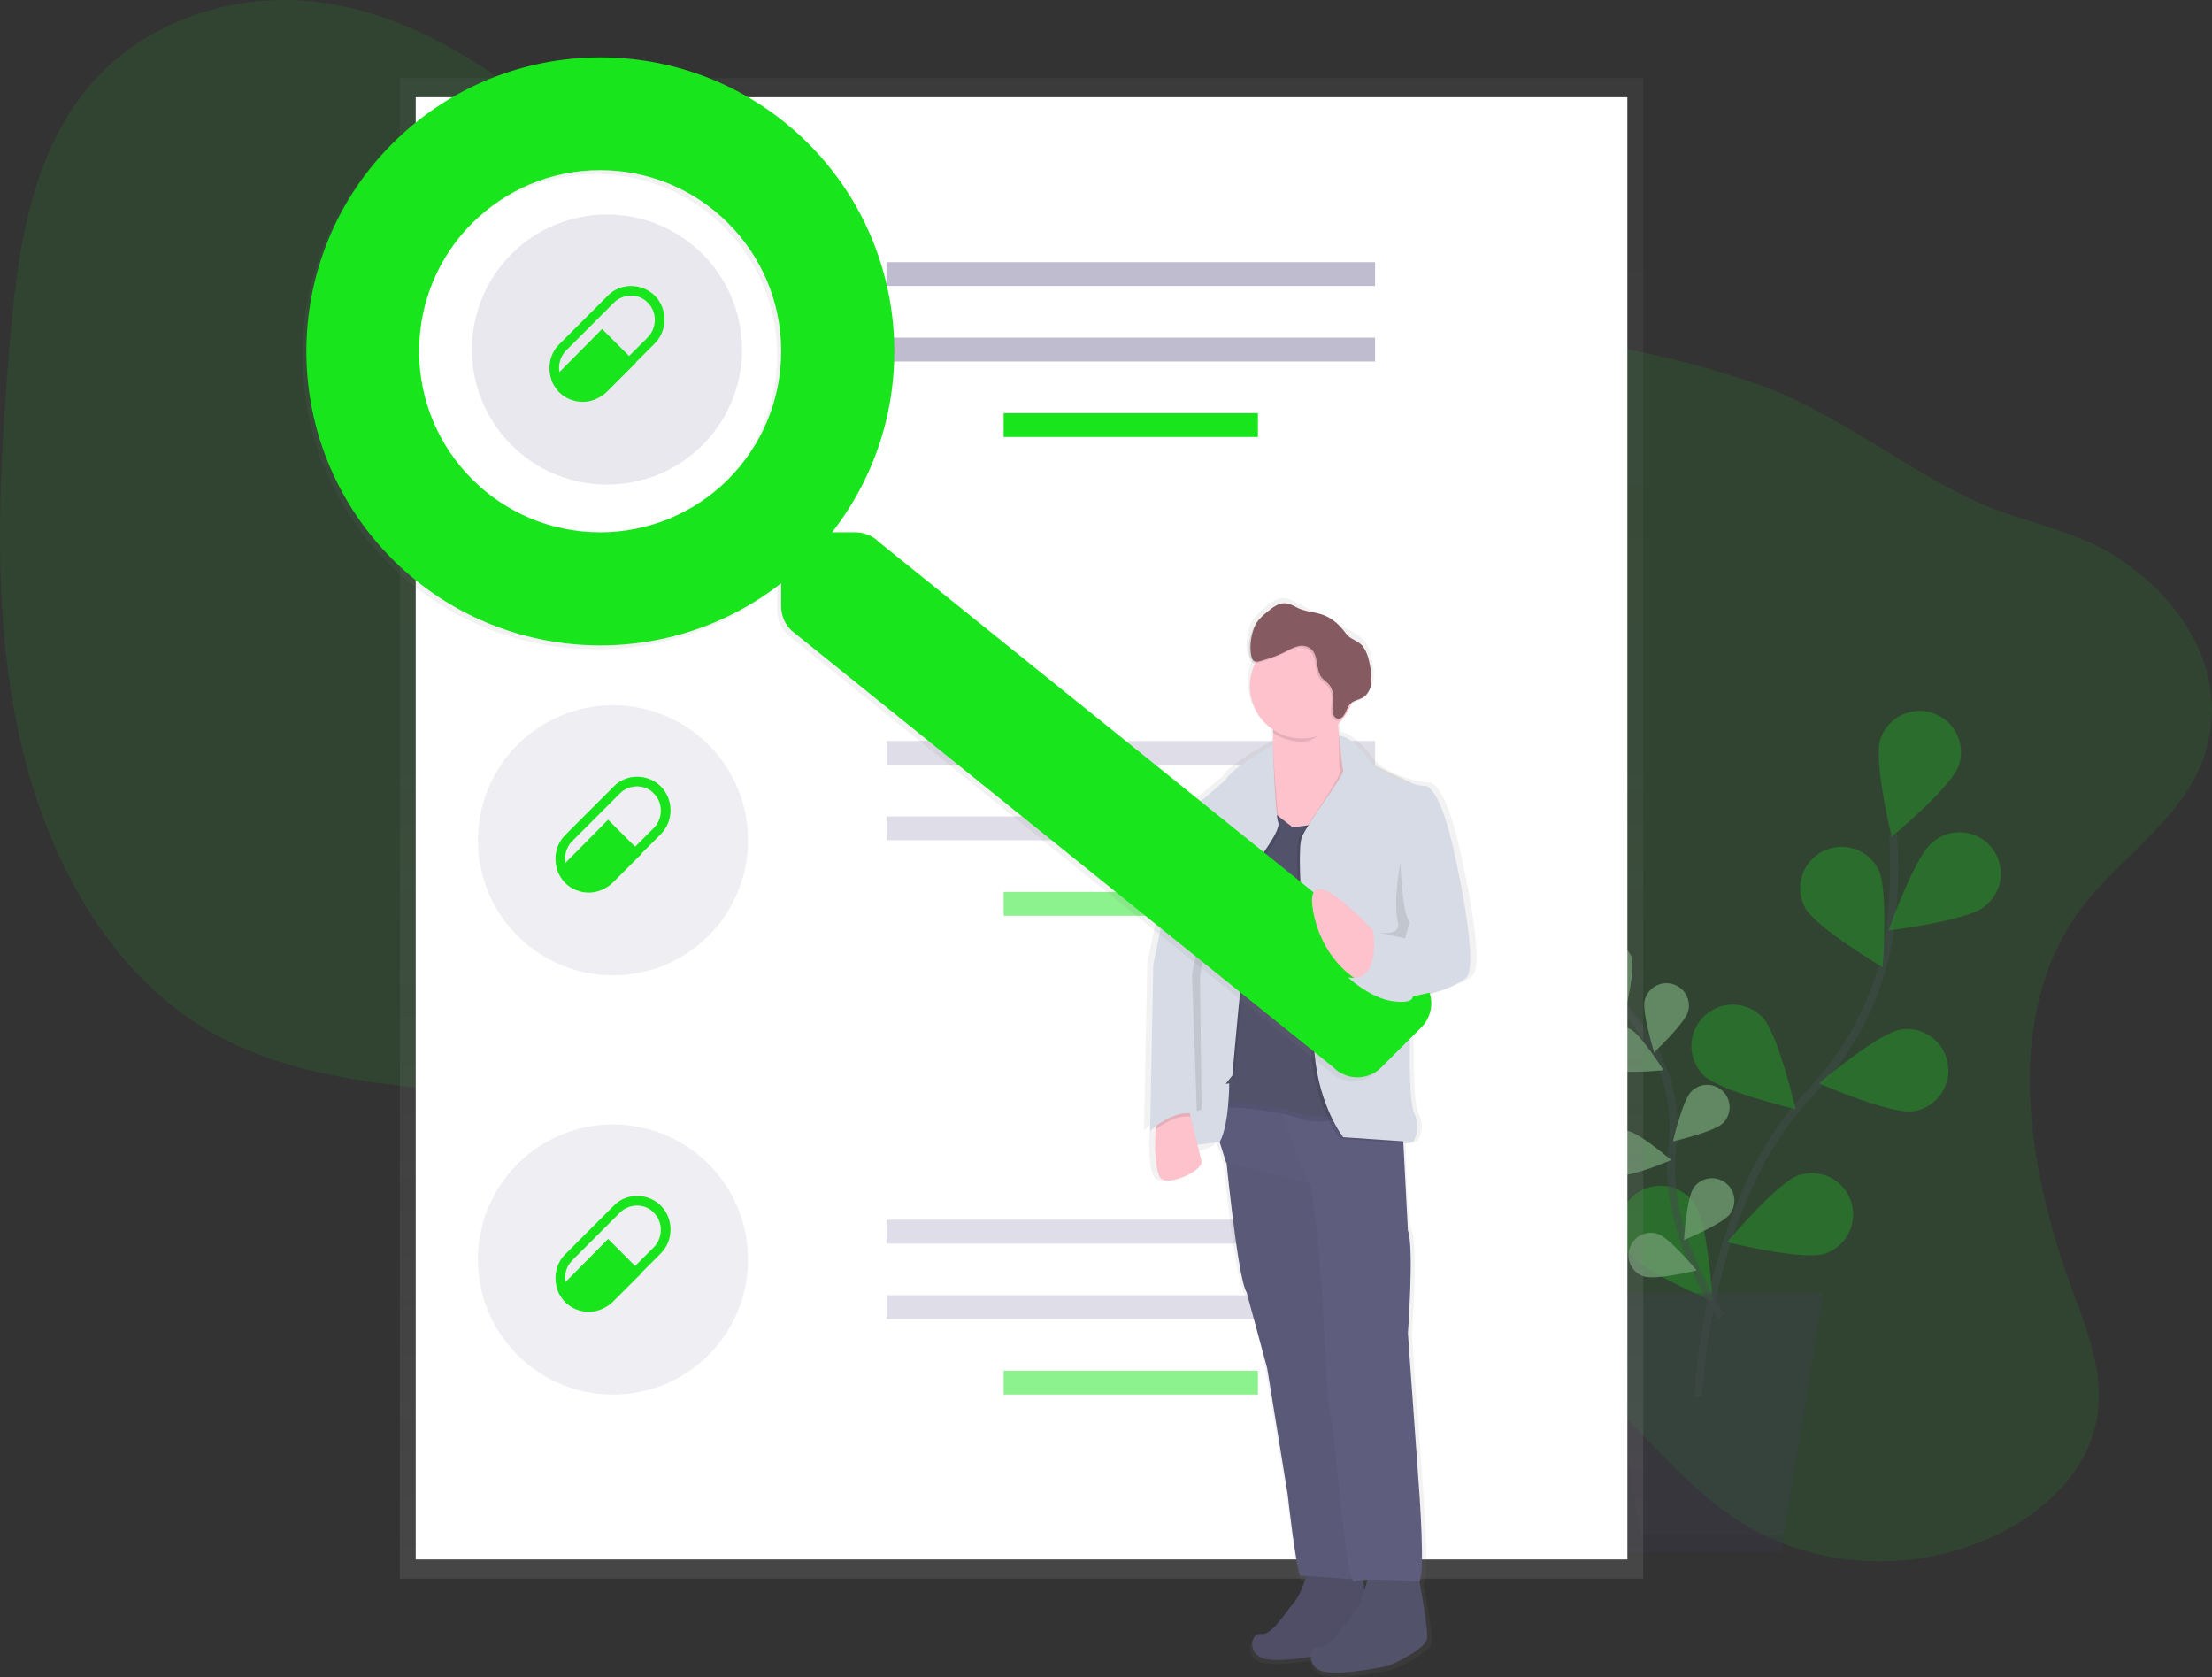 <?xml version="1.0" encoding="UTF-8" standalone="no"?><!-- Generator: Gravit.io --><svg xmlns="http://www.w3.org/2000/svg" xmlns:xlink="http://www.w3.org/1999/xlink" style="isolation:isolate" viewBox="0 0 1113.61 844.14" width="1113.61pt" height="844.14pt"><rect x="0" y="0" width="1113.61" height="844.14" fill="#333333" stroke="none"/><defs><clipPath id="_clipPath_eBfTHRBxXEjNfrIkebnXogi7vzdkbLMe"><rect width="1113.61" height="844.14"/></clipPath></defs><g clip-path="url(#_clipPath_eBfTHRBxXEjNfrIkebnXogi7vzdkbLMe)"><g opacity="0.1"><path d=" M 1047 458.22 C 1007.85 511.94 1020.77 588.62 1043.4 649.71 C 1050.98 670.16 1059.59 691.79 1055.66 714.04 C 1050.86 741.24 1028.3 761.62 1004.85 772.72 C 962.1 792.95 911.6 789.72 873.36 764.23 C 840.36 742.23 817.13 705.67 783.49 684.72 C 727.19 649.67 654.1 665.33 591.44 692.09 C 547.11 711.02 498.55 735.4 455.35 717.92 C 424.95 705.62 404.48 674.31 393.71 640.84 C 388.51 624.68 384.87 607.14 374.51 594.49 C 368.35 586.97 360.21 581.73 351.84 577.35 C 275.45 537.35 177.19 562.35 103.13 517.72 C 53.13 487.58 22.01 429.09 9.08 367.6 C -3.85 306.11 -0.65 241.2 4.5 177.4 C 8.16 132.06 13.95 83.61 41.21 47.98 C 70.04 10.31 118.36 -4.66 161.57 1.24 C 204.78 7.14 243.52 31.14 277.41 59.79 C 319.8 95.53 358.8 140.4 411.52 153.97 C 447.43 163.21 485.58 156.67 522.91 153.78 C 585.31 148.96 647.49 154.51 709.29 160.78 C 768.45 166.78 828.02 173.48 884.05 193.15 C 923.7 207.07 955.13 233.38 992.46 251.36 C 1016.79 263.08 1043.56 265.8 1066.46 280.94 C 1094.72 299.59 1120.26 332.63 1111.97 372.28 C 1104.14 409.97 1067.8 429.71 1047 458.22 Z " fill="rgb(25,229,28)"/></g><g style="opacity:0.5;"><g opacity="0.5"><mask id="_mask_jn3HyzEgg6XFMaLQ7bLCETe75eyydrTr" x="-200%" y="-200%" width="400%" height="400%"><rect x="-200%" y="-200%" width="400%" height="400%" style="fill:white;"/><path d=" M 854.99 703.24 C 854.99 703.24 858.29 605.48 911.18 550.24 C 933.38 527.06 947.96 497.62 951.82 465.76 C 953.624 450.64 954.039 435.386 953.06 420.19" fill="black" stroke="none"/></mask><path d=" M 854.99 703.24 C 854.99 703.24 858.29 605.48 911.18 550.24 C 933.38 527.06 947.96 497.62 951.82 465.76 C 953.624 450.64 954.039 435.386 953.06 420.19" fill="none" mask="url(#_mask_jn3HyzEgg6XFMaLQ7bLCETe75eyydrTr)" vector-effect="non-scaling-stroke" stroke-width="4" stroke="rgb(83,84,97)" stroke-linejoin="miter" stroke-linecap="butt" stroke-miterlimit="10"/><path d=" M 854.99 703.24 C 854.99 703.24 858.29 605.48 911.18 550.24 C 933.38 527.06 947.96 497.62 951.82 465.76 C 953.624 450.64 954.039 435.386 953.06 420.19" fill="none"/></g><g opacity="0.5"><path d=" M 986.19 385.2 C 982.57 396.12 952.31 421.2 952.31 421.2 C 952.31 421.2 943.04 382.99 946.66 372.08 C 950.28 361.164 962.064 355.25 972.98 358.87 C 983.896 362.49 989.81 374.274 986.19 385.19 L 986.19 385.2 Z " fill="rgb(25,229,28)"/></g><g opacity="0.5"><path d=" M 998.8 456.5 C 989.8 463.7 950.8 468.32 950.8 468.32 C 950.8 468.32 963.8 431.21 972.8 424.02 C 978.565 419.002 986.616 417.546 993.773 420.227 C 1000.93 422.909 1006.043 429.296 1007.092 436.866 C 1008.141 444.437 1004.958 451.973 998.8 456.5 Z " fill="rgb(25,229,28)"/></g><g opacity="0.5"><path d=" M 963.12 559.34 C 951.74 561.02 915.71 545.34 915.71 545.34 C 915.71 545.34 945.65 519.86 957.03 518.18 C 964.39 517.092 971.771 520.013 976.393 525.843 C 981.015 531.673 982.175 539.525 979.438 546.443 C 976.7 553.361 970.48 558.292 963.12 559.38 L 963.12 559.34 Z " fill="rgb(25,229,28)"/></g><g opacity="0.5"><path d=" M 918.59 631.08 C 907.66 634.66 869.49 625.26 869.49 625.26 C 869.49 625.26 894.7 595.09 905.63 591.51 C 916.557 587.92 928.325 593.868 931.915 604.795 C 935.505 615.722 929.557 627.49 918.63 631.08 L 918.59 631.08 Z " fill="rgb(25,229,28)"/></g><g opacity="0.5"><path d=" M 908.59 456.67 C 913.9 466.87 947.8 486.84 947.8 486.84 C 947.8 486.84 950.88 447.65 945.57 437.44 C 940.263 427.239 927.691 423.273 917.49 428.58 C 907.289 433.887 903.323 446.459 908.63 456.66 L 908.59 456.67 Z " fill="rgb(25,229,28)"/></g><g opacity="0.5"><path d=" M 857.58 541.22 C 865.7 549.37 903.98 558.29 903.98 558.29 C 903.98 558.29 895.19 519.97 887.08 511.82 C 878.964 503.674 865.781 503.649 857.635 511.765 C 849.489 519.881 849.464 533.064 857.58 541.21 L 857.58 541.22 Z " fill="rgb(25,229,28)"/></g><g opacity="0.5"><path d=" M 819.28 630.21 C 825.9 639.61 862.13 654.88 862.13 654.88 C 862.13 654.88 859.95 615.63 853.32 606.22 C 849.143 599.868 841.837 596.297 834.259 596.905 C 826.681 597.513 820.037 602.203 816.926 609.14 C 813.816 616.077 814.733 624.157 819.32 630.22 L 819.28 630.21 Z " fill="rgb(25,229,28)"/></g><g opacity="0.5"><mask id="_mask_pITN7ZC0bpnisSvLZz0JoHOA2RWaVVSM" x="-200%" y="-200%" width="400%" height="400%"><rect x="-200%" y="-200%" width="400%" height="400%" style="fill:white;"/><path d=" M 866.61 662.78 C 866.61 662.78 836.61 619.14 841.87 578.08 C 844.188 560.872 840.861 543.377 832.39 528.22 C 828.311 521.056 823.585 514.281 818.27 507.98" fill="black" stroke="none"/></mask><path d=" M 866.61 662.78 C 866.61 662.78 836.61 619.14 841.87 578.08 C 844.188 560.872 840.861 543.377 832.39 528.22 C 828.311 521.056 823.585 514.281 818.27 507.98" fill="none" mask="url(#_mask_pITN7ZC0bpnisSvLZz0JoHOA2RWaVVSM)" vector-effect="non-scaling-stroke" stroke-width="4" stroke="rgb(83,84,97)" stroke-linejoin="miter" stroke-linecap="butt" stroke-miterlimit="10"/><path d=" M 866.61 662.78 C 866.61 662.78 836.61 619.14 841.87 578.08 C 844.188 560.872 840.861 543.377 832.39 528.22 C 828.311 521.056 823.585 514.281 818.27 507.98" fill="none"/></g><g opacity="0.5"><path d=" M 821.44 482.08 C 823.37 488 818.27 508.66 818.27 508.66 C 818.27 508.66 801.94 495 800.01 489.09 C 798.077 483.172 801.307 476.808 807.225 474.875 C 813.143 472.942 819.507 476.172 821.44 482.09 L 821.44 482.08 Z " fill="rgb(25,229,28)"/></g><g opacity="0.5"><path d=" M 849.87 509.07 C 848.28 515.07 832.76 529.66 832.76 529.66 C 832.76 529.66 826.48 509.32 828.07 503.3 C 829.663 497.28 835.835 493.692 841.855 495.285 C 847.875 496.878 851.463 503.05 849.87 509.07 L 849.87 509.07 Z " fill="rgb(25,229,28)"/></g><g opacity="0.5"><path d=" M 867.41 565.33 C 863 569.72 842.25 574.47 842.25 574.47 C 842.25 574.47 847.09 553.74 851.51 549.35 C 855.928 544.959 863.069 544.982 867.46 549.4 C 871.851 553.818 871.828 560.959 867.41 565.35 L 867.41 565.33 Z " fill="rgb(25,229,28)"/></g><g opacity="0.5"><path d=" M 871.1 610.9 C 867.49 615.97 847.8 624.14 847.8 624.14 C 847.8 624.14 849.07 602.89 852.68 597.82 C 856.286 592.745 863.325 591.554 868.4 595.16 C 873.475 598.766 874.666 605.805 871.06 610.88 L 871.1 610.9 Z " fill="rgb(25,229,28)"/></g><g opacity="0.5"><path d=" M 810.64 538.14 C 816.23 540.88 837.4 538.68 837.4 538.68 C 837.4 538.68 826.13 520.62 820.54 517.89 C 814.948 515.156 808.199 517.473 805.465 523.065 C 802.731 528.657 805.048 535.406 810.64 538.14 L 810.64 538.14 Z " fill="rgb(25,229,28)"/></g><g opacity="0.5"><path d=" M 815.63 591.39 C 821.79 592.33 841.33 583.9 841.33 583.9 C 841.33 583.9 825.17 570.04 819.02 569.14 C 812.865 568.204 807.116 572.435 806.18 578.59 C 805.244 584.745 809.475 590.494 815.63 591.43 L 815.63 591.39 Z " fill="rgb(25,229,28)"/></g><g opacity="0.5"><path d=" M 827.57 642.46 C 833.48 644.46 854.17 639.46 854.17 639.46 C 854.17 639.46 840.59 623.07 834.68 621.1 C 828.771 619.137 822.388 622.336 820.425 628.245 C 818.462 634.154 821.661 640.537 827.57 642.5 L 827.57 642.46 Z " fill="rgb(25,229,28)"/></g><g opacity="0.5"><path d=" M 821.44 482.08 C 823.37 488 818.27 508.66 818.27 508.66 C 818.27 508.66 801.94 495 800.01 489.09 C 798.077 483.172 801.307 476.808 807.225 474.875 C 813.143 472.942 819.507 476.172 821.44 482.09 L 821.44 482.08 Z " fill="rgb(255,255,255)"/></g><g opacity="0.5"><path d=" M 849.87 509.07 C 848.28 515.07 832.76 529.66 832.76 529.66 C 832.76 529.66 826.48 509.32 828.07 503.3 C 829.663 497.28 835.835 493.692 841.855 495.285 C 847.875 496.878 851.463 503.05 849.87 509.07 L 849.87 509.07 Z " fill="rgb(255,255,255)"/></g><g opacity="0.5"><path d=" M 867.41 565.33 C 863 569.72 842.25 574.47 842.25 574.47 C 842.25 574.47 847.09 553.74 851.51 549.35 C 855.928 544.959 863.069 544.982 867.46 549.4 C 871.851 553.818 871.828 560.959 867.41 565.35 L 867.41 565.33 Z " fill="rgb(255,255,255)"/></g><g opacity="0.5"><path d=" M 871.1 610.9 C 867.49 615.97 847.8 624.14 847.8 624.14 C 847.8 624.14 849.07 602.89 852.68 597.82 C 856.286 592.745 863.325 591.554 868.4 595.16 C 873.475 598.766 874.666 605.805 871.06 610.88 L 871.1 610.9 Z " fill="rgb(255,255,255)"/></g><g opacity="0.5"><path d=" M 810.64 538.14 C 816.23 540.88 837.4 538.68 837.4 538.68 C 837.4 538.68 826.13 520.62 820.54 517.89 C 814.948 515.156 808.199 517.473 805.465 523.065 C 802.731 528.657 805.048 535.406 810.64 538.14 L 810.64 538.14 Z " fill="rgb(255,255,255)"/></g><g opacity="0.5"><path d=" M 815.63 591.39 C 821.79 592.33 841.33 583.9 841.33 583.9 C 841.33 583.9 825.17 570.04 819.02 569.14 C 812.865 568.204 807.116 572.435 806.18 578.59 C 805.244 584.745 809.475 590.494 815.63 591.43 L 815.63 591.39 Z " fill="rgb(255,255,255)"/></g><g opacity="0.5"><path d=" M 827.57 642.46 C 833.48 644.46 854.17 639.46 854.17 639.46 C 854.17 639.46 840.59 623.07 834.68 621.1 C 828.771 619.137 822.388 622.336 820.425 628.245 C 818.462 634.154 821.661 640.537 827.57 642.5 L 827.57 642.46 Z " fill="rgb(255,255,255)"/></g><g opacity="0.5"><path d=" M 811.1 781.11 L 896.43 781.11 L 917.77 650.98 L 789.77 650.98 L 811.1 781.11 L 811.1 781.11 Z " fill="rgb(71,64,89)"/></g><g opacity="0.1"><path d=" M 806.1 650.98 L 826.03 772.58 L 897.83 772.58 L 896.43 781.11 L 811.1 781.11 L 789.77 650.98 L 806.1 650.98 L 806.1 650.98 Z " fill="rgb(0,0,0)"/></g></g><linearGradient id="_lgradient_4" x1="0.5" y1="1" x2="0.5" y2="0" gradientTransform="matrix(626,0,0,755.3,201.28,39.29)" gradientUnits="userSpaceOnUse"><stop offset="0%" stop-opacity="0.25" style="stop-color:rgb(128,128,128)"/><stop offset="54%" stop-opacity="0.12" style="stop-color:rgb(128,128,128)"/><stop offset="100%" stop-opacity="0.1" style="stop-color:rgb(128,128,128)"/></linearGradient><rect x="201.28" y="39.29" width="626" height="755.3" transform="matrix(1,0,0,1,0,0)" fill="url(#_lgradient_4)"/><rect x="209.28" y="48.95" width="610" height="736" transform="matrix(1,0,0,1,0,0)" fill="rgb(255,255,255)"/><rect x="446.28" y="131.95" width="246" height="12" transform="matrix(1,0,0,1,0,0)" fill="rgb(192,188,207)"/><rect x="446.28" y="169.95" width="246" height="12" transform="matrix(1,0,0,1,0,0)" fill="rgb(192,188,207)"/><rect x="505.28" y="207.95" width="128" height="12" transform="matrix(1,0,0,1,0,0)" fill="rgb(25,229,28)"/><g opacity="0.5"><rect x="446.28" y="372.95" width="246" height="12" transform="matrix(1,0,0,1,0,0)" fill="rgb(192,188,207)"/></g><g opacity="0.5"><rect x="446.28" y="410.95" width="246" height="12" transform="matrix(1,0,0,1,0,0)" fill="rgb(192,188,207)"/></g><g opacity="0.5"><rect x="505.28" y="448.95" width="128" height="12" transform="matrix(1,0,0,1,0,0)" fill="rgb(25,229,28)"/></g><g opacity="0.5"><rect x="446.28" y="613.95" width="246" height="12" transform="matrix(1,0,0,1,0,0)" fill="rgb(192,188,207)"/></g><g opacity="0.5"><rect x="446.28" y="651.95" width="246" height="12" transform="matrix(1,0,0,1,0,0)" fill="rgb(192,188,207)"/></g><g opacity="0.5"><rect x="505.28" y="689.95" width="128" height="12" transform="matrix(1,0,0,1,0,0)" fill="rgb(25,229,28)"/></g><linearGradient id="_lgradient_5" x1="0" y1="0.5" x2="6.123233995736766e-17" y2="-0.5" gradientTransform="matrix(167.386,0,0,543.041,575.94,301.038)" gradientUnits="userSpaceOnUse"><stop offset="0%" stop-opacity="0.1" style="stop-color:rgb(128,128,128)"/></linearGradient><path d=" M 578.41 578.7 L 578.56 578.7 C 578.78 585.4 579.73 591.46 581.56 593.14 C 585.92 597.14 604 589.14 602.76 584.3 C 602.51 583.3 602.09 581.66 601.56 579.59 C 606.44 578.98 610.61 577.59 612.27 574.73 L 615.41 584.41 L 615.63 585.1 L 615.69 585.1 L 615.87 585.1 C 617.94 604.72 622.63 645.46 626.38 650.92 C 631.38 658.15 637.13 689.48 637.13 689.48 L 647.88 753.75 C 647.88 753.75 652.02 790.75 654.5 794.75 C 655.221 795.514 656.18 796.011 657.22 796.16 C 655.77 800.5 653.69 805.57 651.22 808.4 C 646.22 814.02 639.64 825.27 633.85 824.47 C 628.06 823.67 626.41 835.72 637.16 837.32 C 643.11 838.21 652.6 837.13 659.89 835.99 C 659.89 839.21 662.13 842.91 667.76 843.75 C 678.51 845.36 700.84 840.54 700.84 840.54 C 700.84 840.54 719.84 832.54 720.69 826.88 C 721.29 822.78 718.38 806.32 716.76 797.69 C 719.76 792.88 716.56 751.37 716.56 751.37 L 710.77 671.84 C 710.77 671.84 714.08 627.66 710.77 619.62 C 708.7 614.62 707.93 591.62 707.64 575.17 L 711.64 575.43 C 711.867 575.155 712.075 574.865 712.26 574.56 L 713.26 574.63 C 713.26 574.63 718.26 569.01 714.09 560.17 C 711.02 553.6 711.6 523.94 712.09 509.17 L 712.09 509.17 L 712.68 502.17 C 712.899 501.957 713.067 501.697 713.17 501.41 C 720.926 500.362 728.465 498.08 735.5 494.65 C 737.623 493.767 739.599 492.567 741.36 491.09 C 745.5 487.09 743.01 462.97 734.74 426.82 C 726.47 390.67 719.03 393.88 719.03 393.88 C 719.03 393.88 699.18 392.27 690.08 380.22 C 680.98 368.17 674.87 368.33 674.87 368.33 L 674.87 368.33 C 674.64 366.75 674.48 365.26 674.37 363.87 C 674.37 363.35 674.29 362.87 674.26 362.35 C 677.354 359.473 679.713 355.896 681.14 351.92 C 683 350.92 685.29 350.59 687.07 349.33 C 687.524 349 687.937 348.618 688.3 348.19 C 690.084 346.544 691.216 344.312 691.49 341.9 C 691.774 339.267 691.649 336.605 691.12 334.01 C 690.49 330.17 689.56 326.24 687.32 323.22 C 685.08 320.2 681.73 318.38 678.5 316.69 Q 665.38 309.8 652.19 303.05 C 650.472 302 648.555 301.319 646.56 301.05 C 643.04 300.85 639.88 303.26 637.04 305.55 C 635.907 306.442 634.822 307.393 633.79 308.4 C 632.913 309.178 632.112 310.039 631.4 310.97 C 628.08 315.42 626.67 323.8 628.13 329.36 C 628.59 331.12 629.58 331.63 630.8 331.61 C 628.99 335.209 628.048 339.182 628.05 343.21 C 628.09 352.173 632.692 360.498 640.26 365.3 C 640.26 365.86 640.26 366.41 640.31 366.94 C 640.351 368.992 640.284 371.045 640.11 373.09 C 640.11 373.09 618.11 384.98 615.64 390.6 C 615.64 390.6 604.06 400.24 604.06 400.24 C 604.06 400.24 586.69 409.08 586.69 440.41 L 577.59 484.59 L 575.94 568.94 C 575.94 568.94 577.08 567.94 578.94 566.52 C 578.88 567.08 578.83 567.66 578.78 568.25 C 578.532 571.474 578.449 574.708 578.53 577.94 L 578.41 578.7 Z  M 689.51 797.01 C 689.17 798.3 688.67 800.01 688.04 802.01 C 687.76 800.35 687.48 798.71 687.2 797.15 C 687.92 797.08 688.69 797.04 689.51 797.01 L 689.51 797.01 Z " fill="url(#_lgradient_5)"/><path d=" M 659.47 786.65 C 659.47 786.65 656.28 800.99 651.47 806.56 C 646.66 812.13 640.36 823.29 634.8 822.49 C 629.24 821.69 627.63 833.64 637.99 835.23 C 648.35 836.82 669.8 832.05 669.8 832.05 C 669.8 832.05 688.12 824.05 688.91 818.51 C 689.7 812.97 684.13 784.26 684.13 784.26 L 659.47 786.65 Z " fill="rgb(83,82,107)"/><g opacity="0.05"><path d=" M 659.47 786.65 C 659.47 786.65 656.28 800.99 651.47 806.56 C 646.66 812.13 640.36 823.29 634.8 822.49 C 629.24 821.69 627.63 833.64 637.99 835.23 C 648.35 836.82 669.8 832.05 669.8 832.05 C 669.8 832.05 688.12 824.05 688.91 818.51 C 689.7 812.97 684.13 784.26 684.13 784.26 L 659.47 786.65 Z " fill="rgb(0,0,0)"/></g><path d=" M 688.94 793.02 C 688.94 793.02 685.75 807.36 680.94 812.93 C 676.13 818.5 669.8 829.66 664.25 828.86 C 658.7 828.06 657.08 840.01 667.44 841.6 C 677.8 843.19 699.3 838.41 699.3 838.41 C 699.3 838.41 717.62 830.41 718.41 824.87 C 719.2 819.33 713.63 790.62 713.63 790.62 L 688.94 793.02 Z " fill="rgb(83,82,107)"/><path d=" M 616.46 574.81 C 616.46 574.81 622.83 643.3 627.61 650.47 C 627.61 650.47 637.96 688.7 637.96 688.7 L 648.31 752.41 C 648.31 752.41 652.31 789.05 654.68 793.03 C 654.68 793.03 686.61 795.3 686.61 795.3 L 668.23 584.36 L 616.46 574.81 Z " fill="rgb(95,93,126)"/><g opacity="0.05"><path d=" M 616.46 574.81 C 616.46 574.81 622.83 643.3 627.61 650.47 C 627.61 650.47 637.96 688.7 637.96 688.7 L 648.31 752.41 C 648.31 752.41 652.31 789.05 654.68 793.03 C 654.68 793.03 686.61 795.3 686.61 795.3 L 668.23 584.36 L 616.46 574.81 Z " fill="rgb(0,0,0)"/></g><path d=" M 603.72 542.14 L 605.8 548.75 L 617.05 584.46 L 617.27 585.14 L 617.33 585.14 C 618.84 585.48 650.72 592.81 657.6 595.06 C 657.971 595.175 658.335 595.312 658.69 595.47 C 661.88 597.06 665.86 654.4 665.86 654.4 C 665.86 654.4 668.25 708.56 669.86 712.54 C 671.47 716.52 677.86 798.54 681.81 796.16 C 685.76 793.78 714.46 796.16 714.46 796.16 C 717.65 792.97 714.46 749.97 714.46 749.97 L 708.8 671.14 C 708.8 671.14 711.99 627.34 708.8 619.37 C 708.8 619.37 705.61 558.05 705.61 558.05 L 640.42 547.86 L 634.12 546.86 L 603.72 542.14 Z " fill="rgb(95,93,126)"/><g opacity="0.02"><path d=" M 605.8 548.76 L 617.05 584.47 L 617.32 585.17 C 618.83 585.51 650.71 592.84 657.59 595.09 L 658.28 595.09 L 640.47 547.87 L 639.96 546.51 L 634.17 546.88 L 605.8 548.76 Z " fill="rgb(0,0,0)"/></g><g opacity="0.1"><path d=" M 680.18 382.87 C 680.18 382.87 650.71 414.73 632.39 388.44 L 614.87 400.39 L 618.06 418.71 L 607.7 557.28 C 607.7 557.28 634.78 556.48 653.89 562.85 C 664.757 566.705 676.873 563.908 684.95 555.68 L 681.8 433.84 L 688.97 396.41 L 680.18 382.87 Z " fill="rgb(0,0,0)"/></g><path d=" M 680.18 380.48 C 680.18 380.48 650.71 412.34 632.39 386.05 L 614.87 398 L 618.06 416.32 L 607.7 554.89 C 607.7 554.89 634.78 554.09 653.89 560.46 C 664.757 564.315 676.873 561.518 684.95 553.29 L 681.8 431.45 L 688.97 394.02 L 680.18 380.48 Z " fill="rgb(83,82,107)"/><g><g><path d=" M 621.35 522.36 L 621.35 527.38 L 619.75 527.38 L 619.75 524.04 L 613.9 524.04 L 613.9 527.38 L 612.29 527.38 L 612.29 522.37 L 621.35 522.36" fill="rgb(232,33,39)"/><path d=" M 619.92 520.74 L 613.74 520.74 C 612.915 520.542 612.267 519.903 612.06 519.08 L 621.59 519.08 C 621.381 519.902 620.734 520.54 619.91 520.74" fill="rgb(232,33,39)"/></g><g><path d=" M 675.8 519.14 C 675.585 519.953 674.945 520.585 674.13 520.79 L 671.53 520.79 L 671.4 520.84 L 671.4 527.4 L 669.8 527.4 L 669.8 520.84 L 669.65 520.79 L 667.05 520.79 C 666.238 520.579 665.601 519.95 665.38 519.14 L 665.38 519.14 L 675.8 519.14 L 675.8 519.14 Z " fill="rgb(232,33,39)"/></g></g><path d=" M 618.85 545.34 C 618.85 545.34 618.85 566.05 614.07 574.81 C 614.07 574.81 581.42 578.81 581.42 578.81 L 586.99 549.34 L 618.85 545.34 Z " fill="rgb(214,219,230)"/><path d=" M 584.45 593.14 C 588.65 597.14 606.06 589.14 604.86 584.38 C 604.02 581.01 601.08 568.95 599.41 562.11 L 598.25 557.3 C 598.25 557.3 588.05 554.11 584.45 557.3 C 583.14 558.46 582.22 563.03 581.79 568.55 C 581.05 578.14 581.8 590.6 584.45 593.14 Z " fill="rgb(253,194,204)"/><path d=" M 622.8 394.81 L 650.67 416.31 C 650.67 416.31 692.08 413.92 681.73 394.01 C 677.223 385.253 674.504 375.688 673.73 365.87 C 673.393 362.248 673.393 358.602 673.73 354.98 C 673.73 354.98 635.5 319.98 640.28 359.76 C 640.657 362.813 640.877 365.884 640.94 368.96 C 641.51 398.82 622.8 394.81 622.8 394.81 Z " fill="rgb(253,194,204)"/><g opacity="0.1"><path d=" M 640.36 359.77 C 640.737 362.823 640.957 365.894 641.02 368.97 C 645.31 371.811 650.344 373.321 655.49 373.31 C 662.62 373.31 667.87 366.37 672.61 361.76 C 672.08 355.15 673.8 354.99 673.8 354.99 C 673.8 354.99 635.58 319.95 640.36 359.77 Z " fill="rgb(0,0,0)"/></g><circle vector-effect="non-scaling-stroke" cx="655.49" cy="345.44" r="26.28" fill="rgb(253,194,204)"/><g opacity="0.1"><path d=" M 674.2 370.52 C 674.2 370.52 678.58 370.92 687.34 382.86 C 687.34 382.86 715.21 396.4 715.21 396.4 C 715.21 396.4 722.38 393.21 730.34 429.05 C 730.34 429.05 740.69 488.78 736.71 492.76 C 732.73 496.74 716.8 502.33 708.8 502.33 C 708.8 502.33 706.41 552.5 710.39 561.26 C 714.37 570.02 709.59 575.6 709.59 575.6 L 674.59 573.21 C 674.59 573.21 662.64 558.08 660.25 531.8 C 660.25 531.8 649.9 430.65 653.88 421.89 C 653.88 421.89 675.38 390.83 674.59 388.44 C 673.8 386.05 674.2 370.52 674.2 370.52 Z " fill="rgb(0,0,0)"/></g><path d=" M 674.29 370.28 C 674.29 370.28 680.18 370.12 688.94 382.07 C 697.7 394.02 716.8 395.61 716.8 395.61 C 716.8 395.61 723.97 392.42 731.93 428.26 C 739.89 464.1 742.28 487.99 738.3 491.97 C 734.32 495.95 718.39 501.53 710.43 501.53 C 710.43 501.53 708.04 551.7 712.02 560.46 C 716 569.22 711.22 574.8 711.22 574.8 L 676.22 572.41 C 676.22 572.41 664.27 557.28 661.88 531 C 659.49 504.72 651.51 429.86 655.49 421.14 C 659.47 412.42 676.99 390.08 676.2 387.69 C 675.41 385.3 674.29 370.28 674.29 370.28 Z " fill="rgb(214,219,230)"/><g opacity="0.1"><path d=" M 581.8 568.54 C 585.61 565.63 592.8 561.1 599.42 562.1 L 598.26 557.29 C 598.26 557.29 588.06 554.1 584.46 557.29 C 583.13 558.45 582.22 563.01 581.8 568.54 Z " fill="rgb(0,0,0)"/></g><g opacity="0.1"><path d=" M 640.8 375.3 C 640.8 375.3 620.49 388.44 618.1 394.02 C 618.1 394.02 606.95 403.58 606.95 403.58 C 606.95 403.58 590.23 412.34 590.23 443.4 L 581.47 487.2 L 621.29 542.95 C 621.29 542.95 626.07 487.2 628.46 473.66 C 628.46 473.66 634.03 434.66 634.03 434.66 C 634.03 434.66 645.98 419.53 644.38 415.55 C 642.78 411.57 640.8 375.3 640.8 375.3 Z " fill="rgb(0,0,0)"/></g><path d=" M 640.8 375.06 C 640.8 375.06 619.62 386.85 617.24 392.42 C 617.24 392.42 606.09 401.98 606.09 401.98 C 606.09 401.98 589.37 410.74 589.37 441.8 L 580.61 485.6 L 579.02 569.22 C 579.02 569.22 593.36 555.68 603.71 562.05 C 603.71 562.05 620.43 541.34 620.43 541.34 C 620.43 541.34 625.21 485.59 627.6 472.05 C 627.6 472.05 633.17 433.05 633.17 433.05 C 633.17 433.05 645.12 417.92 643.52 413.94 C 641.92 409.96 640.8 375.06 640.8 375.06 Z " fill="rgb(214,219,230)"/><g opacity="0.1"><path d=" M 632.42 313.47 C 633.768 311.755 635.327 310.216 637.06 308.89 C 639.8 306.61 642.83 304.23 646.23 304.43 C 648.154 304.686 650.001 305.347 651.65 306.37 Q 664.35 313.06 676.98 319.89 C 680.09 321.57 683.3 323.35 685.47 326.37 C 687.64 329.39 688.52 333.27 689.13 337.07 C 689.64 339.644 689.762 342.28 689.49 344.89 C 689.242 347.449 688 349.808 686.03 351.46 C 683.76 353.11 680.65 353.12 678.75 355.28 C 677.65 356.53 677.17 358.28 676.39 359.8 C 675.61 361.32 674.26 362.8 672.72 362.53 C 671.18 362.26 670.25 360.63 670.03 358.98 C 669.932 357.308 670.029 355.63 670.32 353.98 C 670.62 350.98 670.24 347.8 668.5 345.57 C 667.3 344.05 665.58 343.13 664.42 341.57 C 661.64 337.81 662.91 331.57 659.86 328.04 C 658.057 326.162 655.383 325.398 652.86 326.04 C 650.39 326.56 648.13 327.9 645.86 329.04 C 642.793 330.587 639.581 331.826 636.27 332.74 C 633.49 333.5 630.27 335.32 629.32 331.62 C 627.87 326.19 629.22 317.88 632.42 313.47 Z " fill="rgb(0,0,0)"/></g><path d=" M 633.22 312.68 C 634.568 310.965 636.127 309.426 637.86 308.1 C 640.6 305.82 643.63 303.44 647.03 303.64 C 648.954 303.896 650.801 304.557 652.45 305.58 C 660.91 310.04 667.94 305.82 677.78 319.1 C 679.88 321.94 684.1 322.56 686.27 325.58 C 688.44 328.6 689.32 332.48 689.93 336.28 C 690.44 338.854 690.562 341.49 690.29 344.1 C 690.042 346.659 688.8 349.018 686.83 350.67 C 684.56 352.32 681.45 352.33 679.55 354.49 C 678.45 355.74 677.97 357.49 677.19 359.01 C 676.41 360.53 675.06 362.01 673.52 361.74 C 671.98 361.47 671.05 359.84 670.83 358.19 C 670.732 356.518 670.829 354.84 671.12 353.19 C 671.42 350.19 671.04 347.01 669.3 344.78 C 668.1 343.26 666.38 342.34 665.22 340.78 C 662.44 337.02 663.71 330.78 660.66 327.25 C 658.857 325.372 656.183 324.608 653.66 325.25 C 651.19 325.77 648.93 327.11 646.66 328.25 C 643.593 329.797 640.381 331.036 637.07 331.95 C 634.29 332.71 631.07 334.53 630.12 330.83 C 628.66 325.4 630.02 317.08 633.22 312.68 Z " fill="rgb(134,90,97)"/><g opacity="0.1"><path d=" M 705 434.23 C 705 434.23 715.62 461.31 707.65 472.46 L 690.13 468.46 C 690.13 468.46 706.06 473.24 703.67 463.68 C 701.28 454.12 705 434.23 705 434.23 Z " fill="rgb(0,0,0)"/></g><g opacity="0.1"><path d=" M 710.8 501.14 C 710.8 501.14 687.7 502.73 681.33 497.95 C 689.718 504.353 699.624 508.471 710.08 509.9 L 710.8 501.14 Z " fill="rgb(0,0,0)"/></g><g opacity="0.1"><path d=" M 611.29 450.14 C 611.29 450.14 599.34 486.78 600.14 492.35 C 600.14 492.35 602.53 559.25 602.53 559.25 L 604.92 558.45 L 604.12 491.55 L 611.29 450.14 Z " fill="rgb(0,0,0)"/></g><linearGradient id="_lgradient_6" x1="0" y1="0.5" x2="6.123233995736766e-17" y2="-0.5" gradientTransform="matrix(566.343,0,0,513.398,152.23,30.87)" gradientUnits="userSpaceOnUse"><stop offset="0%" stop-opacity="0.1" style="stop-color:rgb(128,128,128)"/></linearGradient><path d=" M 713.61 494.92 L 440.61 274.92 C 437.401 271.712 433.047 269.913 428.51 269.92 L 416.91 269.92 C 465.026 208.259 456.859 119.804 398.266 67.996 C 339.673 16.188 250.884 18.914 195.579 74.219 C 140.274 129.524 137.548 218.313 189.356 276.906 C 241.164 335.499 329.619 343.666 391.28 295.55 L 391.28 307.14 C 391.273 311.677 393.072 316.031 396.28 319.24 L 669.28 539.24 C 672.472 542.458 676.817 544.269 681.35 544.269 C 685.883 544.269 690.228 542.458 693.42 539.24 L 713.54 519.14 C 720.223 512.461 720.255 501.637 713.61 494.92 Z  M 300.14 269.92 C 249.805 269.92 209 229.115 209 178.78 C 209 128.445 249.805 87.64 300.14 87.64 C 350.475 87.64 391.28 128.445 391.28 178.78 C 391.299 202.959 381.703 226.154 364.607 243.253 C 347.512 260.353 324.319 269.953 300.14 269.94 L 300.14 269.92 Z " fill="url(#_lgradient_6)"/><path d=" M 715.61 492.92 L 442.61 272.92 C 439.401 269.712 435.047 267.913 430.51 267.92 L 418.91 267.92 C 467.026 206.259 458.859 117.804 400.266 65.996 C 341.673 14.188 252.884 16.914 197.579 72.219 C 142.274 127.524 139.548 216.313 191.356 274.906 C 243.164 333.499 331.619 341.666 393.28 293.55 L 393.28 305.14 C 393.273 309.677 395.072 314.031 398.28 317.24 L 671.28 537.24 C 674.472 540.458 678.817 542.269 683.35 542.269 C 687.883 542.269 692.228 540.458 695.42 537.24 L 715.54 517.14 C 722.223 510.461 722.255 499.637 715.61 492.92 Z  M 302.14 267.92 C 251.805 267.92 211 227.115 211 176.78 C 211 126.445 251.805 85.64 302.14 85.64 C 352.475 85.64 393.28 126.445 393.28 176.78 C 393.299 200.959 383.703 224.154 366.607 241.253 C 349.512 258.353 326.319 267.953 302.14 267.94 L 302.14 267.92 Z " fill="rgb(25,229,28)"/><path d=" M 695.31 472.86 C 695.31 472.86 655.46 427.16 661.06 458.52 C 665.06 480.82 680.17 492.77 687.34 495.16 C 694.51 497.55 695.31 472.86 695.31 472.86 Z " fill="rgb(253,194,204)"/><path d=" M 704.87 430.65 C 704.87 430.65 705.67 460.12 709.65 464.1 C 709.65 464.1 707.26 472.86 707.26 472.86 L 691.33 468.86 C 691.33 468.86 695.33 495.14 678.59 491.96 C 678.59 491.96 689.74 502.31 700.89 503.91 C 712.04 505.51 711.24 501.52 711.24 501.52 L 727.96 481.61 L 704.87 430.65 Z " fill="rgb(214,219,230)"/><path d=" M 709.28 501.95 L 725.44 498.4 L 723.28 490.95 L 713.28 486.95 L 700.28 492.95 L 709.28 501.95 L 709.28 501.95 Z " fill="rgb(214,219,230)"/><g><path d=" M 237.58 175.94 C 237.555 190.648 242.323 204.963 251.16 216.72 C 252.05 217.91 252.98 219.06 253.95 220.19 C 254.47 220.8 255.01 221.4 255.56 221.99 Q 255.97 222.45 256.4 222.89 C 258.655 225.262 261.082 227.464 263.66 229.48 L 263.84 229.61 C 267.824 232.733 272.152 235.39 276.74 237.53 C 279.095 238.636 281.512 239.605 283.98 240.43 L 284.89 240.72 C 285.45 240.91 286.03 241.08 286.6 241.24 L 286.83 241.31 C 287.12 241.39 287.41 241.48 287.71 241.55 C 293.521 243.129 299.518 243.926 305.54 243.92 C 306.54 243.92 307.59 243.92 308.61 243.85 C 313.951 243.62 319.245 242.754 324.38 241.27 L 324.48 241.27 C 325.43 240.99 326.37 240.7 327.3 240.38 L 327.4 240.38 L 328.25 240.08 C 331.487 238.94 334.63 237.549 337.65 235.92 L 337.84 235.82 C 338.17 235.64 338.5 235.46 338.84 235.27 C 343.273 232.782 347.412 229.803 351.18 226.39 L 351.51 226.08 C 353.576 224.21 355.517 222.205 357.32 220.08 L 357.53 219.83 C 357.7 219.64 357.86 219.45 358.02 219.25 C 358.46 218.73 358.88 218.19 359.3 217.65 C 377.523 194.17 378.385 161.575 361.428 137.165 C 344.472 112.754 313.627 102.185 285.263 111.065 C 256.898 119.945 237.588 146.218 237.58 175.94 L 237.58 175.94 Z " fill="rgb(192,188,207)" fill-opacity="0.35"/><path d=" M 317.696 143.95 C 313.322 143.95 308.935 145.639 305.773 149.039 L 281.471 173.341 C 276.686 178.127 275.49 185.225 277.67 191.265 L 277.597 191.34 C 277.653 191.5 277.767 191.634 277.825 191.797 C 278.025 192.307 278.234 192.83 278.508 193.316 C 278.717 193.695 278.946 194.093 279.191 194.453 C 279.847 195.498 280.569 196.514 281.471 197.416 C 284.63 200.575 289.017 202.276 293.394 202.276 C 296.193 202.276 298.966 201.547 301.445 200.15 C 301.806 199.96 302.16 199.757 302.507 199.542 C 302.628 199.457 302.762 199.399 302.886 199.314 C 303.843 198.698 304.734 197.985 305.545 197.187 L 320.126 182.606 L 319.973 182.53 L 329.621 172.885 C 336.178 166.325 336.178 155.37 329.621 148.811 C 326.455 145.651 322.071 143.95 317.696 143.95 Z  M 317.696 148.811 C 320.855 148.811 324.02 150.026 326.202 152.456 C 330.815 157.069 330.815 164.836 326.202 169.696 L 316.709 179.189 L 303.115 165.594 L 281.621 187.315 C 280.952 183.407 282.162 179.411 284.888 176.53 L 309.19 152.227 C 311.373 150.045 314.537 148.811 317.696 148.811 Z " fill="rgb(25,229,28)"/></g><g><path d=" M 240.61 422.953 C 240.585 437.661 245.353 451.976 254.19 463.733 C 255.08 464.923 256.01 466.073 256.98 467.203 C 257.5 467.813 258.04 468.413 258.59 469.003 Q 259 469.463 259.43 469.903 C 261.685 472.275 264.112 474.477 266.69 476.493 L 266.87 476.623 C 270.854 479.746 275.182 482.403 279.77 484.543 C 282.125 485.65 284.542 486.618 287.01 487.443 L 287.92 487.733 C 288.48 487.923 289.06 488.093 289.63 488.253 L 289.86 488.323 C 290.15 488.403 290.44 488.493 290.74 488.563 C 296.552 490.143 302.548 490.94 308.57 490.933 C 309.57 490.933 310.62 490.933 311.64 490.863 C 316.981 490.633 322.275 489.767 327.41 488.283 L 327.51 488.283 C 328.46 488.003 329.4 487.713 330.33 487.393 L 330.43 487.393 L 331.28 487.093 C 334.517 485.953 337.66 484.562 340.68 482.933 L 340.87 482.833 C 341.2 482.653 341.53 482.473 341.87 482.283 C 346.303 479.795 350.442 476.816 354.21 473.403 L 354.54 473.093 C 356.606 471.223 358.547 469.218 360.35 467.093 L 360.56 466.843 C 360.73 466.653 360.89 466.463 361.05 466.263 C 361.49 465.743 361.91 465.203 362.33 464.663 C 380.553 441.183 381.415 408.588 364.458 384.178 C 347.502 359.767 316.657 349.198 288.293 358.078 C 259.928 366.958 240.618 393.231 240.61 422.953 L 240.61 422.953 Z " fill="rgb(192,188,207)" fill-opacity="0.25"/><path d=" M 320.726 390.963 C 316.352 390.963 311.965 392.652 308.803 396.052 L 284.501 420.355 C 279.716 425.14 278.52 432.239 280.7 438.278 L 280.627 438.353 C 280.683 438.513 280.797 438.647 280.855 438.81 C 281.055 439.32 281.264 439.843 281.538 440.329 C 281.747 440.708 281.976 441.107 282.221 441.466 C 282.877 442.511 283.599 443.527 284.501 444.429 C 287.66 447.588 292.047 449.289 296.424 449.289 C 299.223 449.289 301.996 448.56 304.475 447.163 C 304.836 446.973 305.19 446.77 305.537 446.555 C 305.659 446.47 305.792 446.412 305.916 446.327 C 306.873 445.711 307.764 444.998 308.575 444.2 L 323.156 429.619 L 323.003 429.543 L 332.651 419.898 C 339.208 413.338 339.208 402.383 332.651 395.824 C 329.485 392.664 325.101 390.963 320.726 390.963 Z  M 320.726 395.824 C 323.885 395.824 327.05 397.039 329.232 399.469 C 333.845 404.082 333.845 411.849 329.232 416.709 L 319.739 426.202 L 306.145 412.607 L 284.651 434.329 C 283.982 430.42 285.192 426.424 287.918 423.543 L 312.22 399.241 C 314.403 397.058 317.567 395.824 320.726 395.824 Z " fill="rgb(25,229,28)"/></g><g><path d=" M 240.61 633.97 C 240.585 648.678 245.353 662.993 254.19 674.75 C 255.08 675.94 256.01 677.09 256.98 678.22 C 257.5 678.83 258.04 679.43 258.59 680.02 Q 259 680.48 259.43 680.92 C 261.685 683.292 264.112 685.494 266.69 687.51 L 266.87 687.64 C 270.854 690.763 275.182 693.42 279.77 695.56 C 282.125 696.666 284.542 697.635 287.01 698.46 L 287.92 698.75 C 288.48 698.94 289.06 699.11 289.63 699.27 L 289.86 699.34 C 290.15 699.42 290.44 699.51 290.74 699.58 C 296.552 701.159 302.548 701.956 308.57 701.95 C 309.57 701.95 310.62 701.95 311.64 701.88 C 316.981 701.65 322.275 700.784 327.41 699.3 L 327.51 699.3 C 328.46 699.02 329.4 698.73 330.33 698.41 L 330.43 698.41 L 331.28 698.11 C 334.517 696.97 337.66 695.579 340.68 693.95 L 340.87 693.85 C 341.2 693.67 341.53 693.49 341.87 693.3 C 346.303 690.812 350.442 687.833 354.21 684.42 L 354.54 684.11 C 356.606 682.24 358.547 680.235 360.35 678.11 L 360.56 677.86 C 360.73 677.67 360.89 677.48 361.05 677.28 C 361.49 676.76 361.91 676.22 362.33 675.68 C 380.553 652.2 381.415 619.605 364.458 595.195 C 347.502 570.784 316.657 560.214 288.293 569.095 C 259.928 577.975 240.618 604.248 240.61 633.97 L 240.61 633.97 Z " fill="rgb(192,188,207)" fill-opacity="0.25"/><path d=" M 320.726 601.98 C 316.352 601.98 311.965 603.669 308.803 607.069 L 284.501 631.371 C 279.716 636.157 278.52 643.255 280.7 649.295 L 280.627 649.37 C 280.683 649.53 280.797 649.664 280.855 649.827 C 281.055 650.337 281.264 650.86 281.538 651.346 C 281.747 651.725 281.976 652.123 282.221 652.483 C 282.877 653.528 283.599 654.544 284.501 655.446 C 287.66 658.605 292.047 660.306 296.424 660.306 C 299.223 660.306 301.996 659.577 304.475 658.18 C 304.836 657.99 305.19 657.787 305.537 657.572 C 305.659 657.487 305.792 657.429 305.916 657.344 C 306.873 656.728 307.764 656.015 308.575 655.217 L 323.156 640.636 L 323.003 640.56 L 332.651 630.915 C 339.208 624.355 339.208 613.4 332.651 606.84 C 329.485 603.681 325.101 601.98 320.726 601.98 Z  M 320.726 606.84 C 323.885 606.84 327.05 608.056 329.232 610.486 C 333.845 615.098 333.845 622.866 329.232 627.726 L 319.739 637.219 L 306.145 623.624 L 284.651 645.345 C 283.982 641.437 285.192 637.441 287.918 634.56 L 312.22 610.257 C 314.403 608.075 317.567 606.84 320.726 606.84 Z " fill="rgb(25,229,28)"/></g></g></svg>